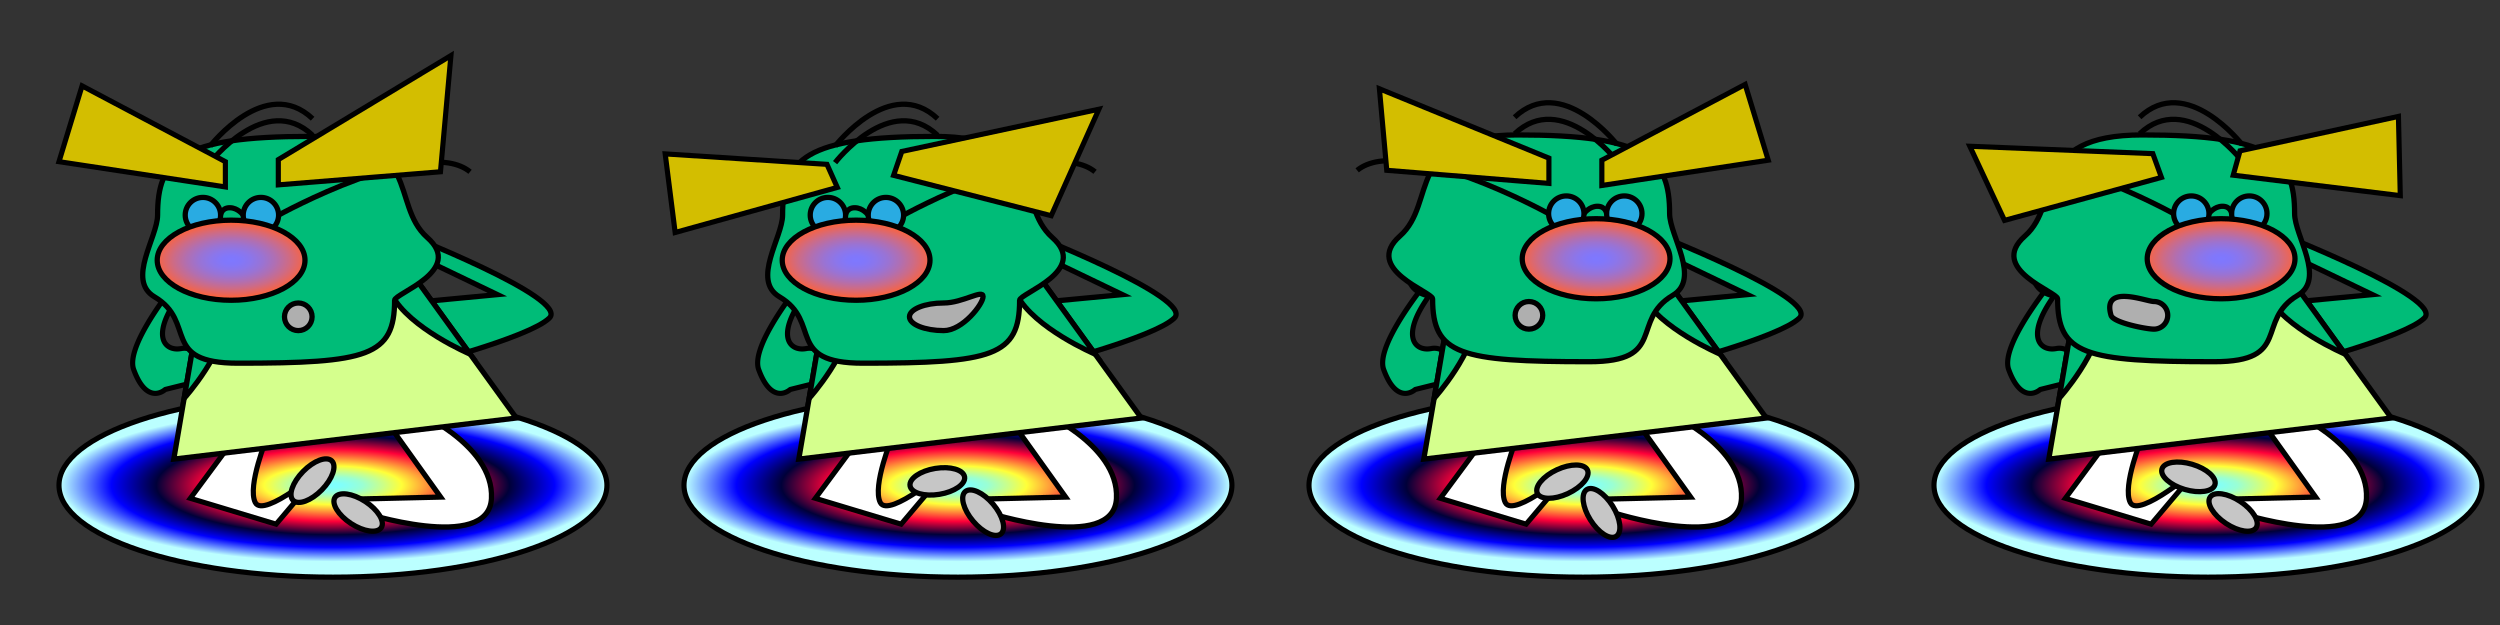<svg id="Layer_1" data-name="Layer 1" xmlns="http://www.w3.org/2000/svg" xmlns:xlink="http://www.w3.org/1999/xlink" viewBox="0 0 3400 850" preserveAspectRatio="none"><rect x="0" y="0" width="3400" height="850" fill="#333333" stroke="none"/><defs><style>.cls-1,.cls-10,.cls-11,.cls-12,.cls-14,.cls-15,.cls-16,.cls-17,.cls-18,.cls-19,.cls-2,.cls-3,.cls-4,.cls-5,.cls-6,.cls-7,.cls-8,.cls-9{stroke:#000;stroke-miterlimit:10;}.cls-1,.cls-11,.cls-14,.cls-16,.cls-18,.cls-3,.cls-4{stroke-width:7px;}.cls-1{fill:url(#radial-gradient);}.cls-2,.cls-3{fill:#00bc78;}.cls-10,.cls-12,.cls-15,.cls-17,.cls-19,.cls-2,.cls-5,.cls-6,.cls-7,.cls-8,.cls-9{stroke-width:7.18px;}.cls-4,.cls-5{fill:#fff;}.cls-6{fill:#d5ff8d;}.cls-7{fill:#29abe2;}.cls-13,.cls-8{fill:none;}.cls-9{fill:url(#radial-gradient-2);}.cls-10{fill:#afafaf;}.cls-11{fill:#d3be00;}.cls-12{fill:#c6c6c6;}.cls-14{fill:url(#radial-gradient-3);}.cls-15{fill:url(#radial-gradient-4);}.cls-16{fill:url(#radial-gradient-5);}.cls-17{fill:url(#radial-gradient-6);}.cls-18{fill:url(#radial-gradient-7);}.cls-19{fill:url(#radial-gradient-8);}</style><radialGradient id="radial-gradient" cx="6873.8" cy="6103.58" r="407.11" gradientTransform="translate(-6420.99 -1049.04) scale(1 0.28)" gradientUnits="userSpaceOnUse"><stop offset="0" stop-color="#7effff"/><stop offset="0.03" stop-color="#81fffa"/><stop offset="0.06" stop-color="#8bffeb"/><stop offset="0.1" stop-color="#9affd3"/><stop offset="0.13" stop-color="#b0ffb2"/><stop offset="0.17" stop-color="#cdff86"/><stop offset="0.21" stop-color="#eeff52"/><stop offset="0.23" stop-color="#ffff39"/><stop offset="0.43" stop-color="#ff0039"/><stop offset="0.59" stop-color="#000039"/><stop offset="0.74" stop-color="blue"/><stop offset="0.91" stop-color="#bff"/></radialGradient><radialGradient id="radial-gradient-2" cx="6735.29" cy="5797.5" r="104.66" gradientTransform="translate(-6420.99 -2486.89) scale(1 0.49)" gradientUnits="userSpaceOnUse"><stop offset="0" stop-color="#7e78ff"/><stop offset="0.12" stop-color="#8177fa"/><stop offset="0.26" stop-color="#8b76eb"/><stop offset="0.42" stop-color="#9a73d3"/><stop offset="0.58" stop-color="#b06fb2"/><stop offset="0.75" stop-color="#cd6b86"/><stop offset="0.92" stop-color="#ee6552"/><stop offset="1" stop-color="#ff6239"/></radialGradient><radialGradient id="radial-gradient-3" cx="7723.8" cy="6103.58" r="407.11" xlink:href="#radial-gradient"/><radialGradient id="radial-gradient-4" cx="7585.29" cy="5797.5" r="104.66" xlink:href="#radial-gradient-2"/><radialGradient id="radial-gradient-5" cx="8573.8" cy="6103.58" r="407.11" xlink:href="#radial-gradient"/><radialGradient id="radial-gradient-6" cx="8500.29" cy="5795.5" r="104.66" gradientTransform="matrix(-1, 0, 0, 0.49, 10670.99, -2487.91)" xlink:href="#radial-gradient-2"/><radialGradient id="radial-gradient-7" cx="9423.8" cy="6103.58" r="407.11" xlink:href="#radial-gradient"/><radialGradient id="radial-gradient-8" cx="7650.29" cy="5795.5" r="104.66" gradientTransform="matrix(-1, 0, 0, 0.49, 10670.99, -2487.91)" xlink:href="#radial-gradient-2"/></defs><title>staystill-coach-talk</title><ellipse class="cls-1" cx="452.82" cy="659.96" rx="372.6" ry="124.96"/><path class="cls-2" d="M6959.33,5857.34l138.06-13.08-171.84-82.53,42.69-1.39s227.09,88.56,200,115.66-185.44,67.28-185.44,67.28Z" transform="translate(-6420.99 -5443.61)"/><ellipse class="cls-2" cx="6946.82" cy="5742.56" rx="27.48" ry="30.99" transform="translate(-8336.07 1942.73) rotate(-50.09)"/><path class="cls-3" d="M6667.33,5917.67c-22.54,4.38-46.22-18,6.46-83.92a6.2,6.2,0,0,0,1.17-2.33l1-4a6.17,6.17,0,0,0-10.81-5.38c-26.47,33.24-72.39,96.54-62.34,124.15,16.87,46.33,39.21,30.16,42.27,27.65a6.42,6.42,0,0,1,.82-0.58l39.74-9.94C6708.29,5947.18,6691.33,5913,6667.33,5917.67Z" transform="translate(-6420.99 -5443.61)"/><ellipse class="cls-2" cx="252.21" cy="376.15" rx="36.23" ry="27.1"/><path class="cls-4" d="M6741.86,6037.5l-62,83.81,116.63,35.19,65.19-77.12s-82.26,70.19-93.53,47.65,16.44-89.54,16.44-89.54h-42.73Z" transform="translate(-6420.99 -5443.61)"/><path class="cls-5" d="M6978.78,5999.43s114.35,47,110.59,122.09-178.16,18.16-178.16,18.16l-23.68-16.91,132.68-3.14L6941,6008.82Z" transform="translate(-6420.99 -5443.61)"/><polygon class="cls-6" points="270.16 426.21 236.34 624.38 702.2 568.5 565.44 379.25 270.16 426.21"/><path class="cls-2" d="M6671.43,5985.37s57.81-63.89,57.81-115.55c0-2.15-.19-6-0.19-6l-37.9,6Z" transform="translate(-6420.99 -5443.61)"/><path class="cls-2" d="M7060.45,5925.29s-82.87-35.18-106.75-81c-1-1.91-7.12-15.11-7.12-15.11l39.85-6.34Z" transform="translate(-6420.99 -5443.61)"/><path class="cls-2" d="M6635.31,5736.13c0,30.15-42.55,88.49-4.26,111.15,58.12,34.39,7.12,90.27,113.58,90.27,176.6,0,213-9.67,213-85.58,0-9.49,95.56-40.25,44.4-85.4s-5.1-137.45-159.63-137.45C6665.76,5629.13,6635.31,5660.22,6635.31,5736.13Z" transform="translate(-6420.99 -5443.61)"/><circle class="cls-7" cx="275.95" cy="292.52" r="24.05"/><circle class="cls-7" cx="354.84" cy="292.52" r="24.05"/><path class="cls-8" d="M6721,5736.13s1.15-10,12.42-10,18.37,10,18.37,10" transform="translate(-6420.99 -5443.61)"/><path class="cls-8" d="M6799.88,5736.13s198.38-109.57,260.37-58.85" transform="translate(-6420.99 -5443.61)"/><ellipse class="cls-9" cx="314.3" cy="353.89" rx="100.49" ry="54.47"/><circle class="cls-10" cx="405.67" cy="430.85" r="18.78"/><path class="cls-8" d="M6706.7,5664.8s75.55-97.62,139.42-37.19" transform="translate(-6420.99 -5443.61)"/><path class="cls-8" d="M6706.7,5642.26s75.55-97.62,139.42-37.19" transform="translate(-6420.99 -5443.61)"/><polygon class="cls-11" points="306.51 219.87 111.62 116.79 80.21 219.87 306.51 254.24 306.51 219.87"/><polygon class="cls-11" points="378.51 217.06 613.27 75.56 599.03 233.62 378.51 251.42 378.51 217.06"/><ellipse class="cls-12" cx="6846" cy="6097.82" rx="37.57" ry="17.84" transform="translate(-8721.21 1284.92) rotate(-45.64)"/><ellipse class="cls-12" cx="6908.06" cy="6140.64" rx="17.84" ry="37.57" transform="translate(-8432.95 3118.16) rotate(-56.82)"/><rect class="cls-13" width="850" height="850"/><ellipse class="cls-14" cx="1302.82" cy="659.96" rx="372.6" ry="124.96"/><path class="cls-2" d="M7809.33,5857.34l138.06-13.08-171.84-82.53,42.69-1.39s227.09,88.56,200,115.66-185.44,67.28-185.44,67.28Z" transform="translate(-6420.99 -5443.61)"/><ellipse class="cls-2" cx="7796.82" cy="5742.56" rx="27.48" ry="30.99" transform="translate(-8031.45 2594.7) rotate(-50.09)"/><path class="cls-3" d="M7517.33,5917.67c-22.54,4.38-46.22-18,6.46-83.92a6.2,6.2,0,0,0,1.17-2.33l1-4a6.17,6.17,0,0,0-10.81-5.38c-26.47,33.24-72.39,96.54-62.34,124.15,16.87,46.33,39.21,30.16,42.27,27.65a6.42,6.42,0,0,1,.82-0.58l39.74-9.94C7558.29,5947.18,7541.33,5913,7517.33,5917.67Z" transform="translate(-6420.99 -5443.61)"/><ellipse class="cls-2" cx="1102.21" cy="376.15" rx="36.23" ry="27.1"/><path class="cls-4" d="M7591.86,6037.5l-62,83.81,116.63,35.19,65.19-77.12s-82.26,70.19-93.53,47.65,16.44-89.54,16.44-89.54h-42.73Z" transform="translate(-6420.99 -5443.61)"/><path class="cls-5" d="M7828.78,5999.43s114.35,47,110.59,122.09-178.16,18.16-178.16,18.16l-23.68-16.91,132.68-3.14L7791,6008.82Z" transform="translate(-6420.99 -5443.61)"/><polygon class="cls-6" points="1120.16 426.21 1086.35 624.38 1552.2 568.5 1415.43 379.25 1120.16 426.21"/><path class="cls-2" d="M7521.43,5985.37s57.81-63.89,57.81-115.55c0-2.15-.19-6-0.19-6l-37.9,6Z" transform="translate(-6420.99 -5443.61)"/><path class="cls-2" d="M7910.45,5925.29s-82.87-35.18-106.75-81c-1-1.91-7.12-15.11-7.12-15.11l39.85-6.34Z" transform="translate(-6420.99 -5443.61)"/><path class="cls-2" d="M7485.31,5736.13c0,30.15-42.55,88.49-4.26,111.15,58.12,34.39,7.12,90.27,113.58,90.27,176.6,0,213-9.67,213-85.58,0-9.49,95.56-40.25,44.4-85.4s-5.1-137.45-159.63-137.45C7515.76,5629.13,7485.31,5660.22,7485.31,5736.13Z" transform="translate(-6420.99 -5443.61)"/><circle class="cls-7" cx="1125.95" cy="292.52" r="24.05"/><circle class="cls-7" cx="1204.84" cy="292.52" r="24.05"/><path class="cls-8" d="M7571,5736.13s1.15-10,12.42-10,18.37,10,18.37,10" transform="translate(-6420.99 -5443.61)"/><path class="cls-8" d="M7649.88,5736.13s198.38-109.57,260.37-58.85" transform="translate(-6420.99 -5443.61)"/><ellipse class="cls-15" cx="1164.3" cy="353.89" rx="100.49" ry="54.47"/><path class="cls-10" d="M7758,5846.85c0,10.37-27.84,46.39-53.57,46.39s-46.57-8.41-46.57-18.78,20.85-18.79,46.57-18.79S7758,5836.48,7758,5846.85Z" transform="translate(-6420.99 -5443.61)"/><path class="cls-8" d="M7556.7,5664.8s75.55-97.62,139.42-37.19" transform="translate(-6420.99 -5443.61)"/><path class="cls-8" d="M7556.7,5642.26s75.55-97.62,139.42-37.19" transform="translate(-6420.99 -5443.61)"/><polygon class="cls-11" points="1124.66 223.51 904.65 209.3 918.21 316.2 1138.73 254.86 1124.66 223.51"/><polygon class="cls-11" points="1226.47 205.97 1494.49 148.51 1429.62 293.35 1215.3 238.47 1226.47 205.97"/><ellipse class="cls-12" cx="7696" cy="6097.82" rx="37.57" ry="17.84" transform="translate(-7305.51 -4119.3) rotate(-9.3)"/><ellipse class="cls-12" cx="7758.05" cy="6140.64" rx="17.84" ry="37.57" transform="translate(-8552.35 1004.19) rotate(-40.14)"/><rect class="cls-13" x="850" width="850" height="850"/><ellipse class="cls-16" cx="2152.82" cy="659.96" rx="372.6" ry="124.96"/><path class="cls-2" d="M8659.33,5857.34l138.06-13.08-171.84-82.53,42.69-1.39s227.09,88.56,200,115.66-185.44,67.28-185.44,67.28Z" transform="translate(-6420.99 -5443.61)"/><ellipse class="cls-2" cx="8646.82" cy="5742.56" rx="27.48" ry="30.99" transform="translate(-7726.83 3246.67) rotate(-50.09)"/><path class="cls-3" d="M8367.33,5917.67c-22.54,4.38-46.22-18,6.46-83.92a6.2,6.2,0,0,0,1.17-2.33l1-4a6.17,6.17,0,0,0-10.81-5.38c-26.47,33.24-72.39,96.54-62.34,124.15,16.87,46.33,39.21,30.16,42.27,27.65a6.42,6.42,0,0,1,.82-0.58l39.74-9.94C8408.29,5947.18,8391.33,5913,8367.33,5917.67Z" transform="translate(-6420.99 -5443.61)"/><ellipse class="cls-2" cx="1952.21" cy="376.15" rx="36.23" ry="27.1"/><path class="cls-4" d="M8441.86,6037.5l-62,83.81,116.63,35.19,65.19-77.12s-82.26,70.19-93.53,47.65,16.44-89.54,16.44-89.54h-42.73Z" transform="translate(-6420.99 -5443.61)"/><path class="cls-5" d="M8678.78,5999.43s114.35,47,110.59,122.09-178.16,18.16-178.16,18.16l-23.68-16.91,132.68-3.14L8641,6008.82Z" transform="translate(-6420.99 -5443.61)"/><polygon class="cls-6" points="1970.16 426.21 1936.35 624.38 2402.2 568.5 2265.43 379.25 1970.16 426.21"/><path class="cls-2" d="M8371.43,5985.37s57.81-63.89,57.81-115.55c0-2.15-.19-6-0.19-6l-37.9,6Z" transform="translate(-6420.99 -5443.61)"/><path class="cls-2" d="M8760.45,5925.29s-82.87-35.18-106.75-81c-1-1.91-7.12-15.11-7.12-15.11l39.85-6.34Z" transform="translate(-6420.99 -5443.61)"/><path class="cls-2" d="M8691.66,5734.13c0,30.15,42.55,88.49,4.26,111.15-58.12,34.39-7.12,90.27-113.58,90.27-176.6,0-213-9.67-213-85.58,0-9.49-95.56-40.25-44.4-85.4s5.1-137.45,159.63-137.45C8661.22,5627.13,8691.66,5658.22,8691.66,5734.13Z" transform="translate(-6420.99 -5443.61)"/><circle class="cls-7" cx="2209.05" cy="290.52" r="24.05"/><circle class="cls-7" cx="2130.16" cy="290.52" r="24.05"/><path class="cls-8" d="M8606,5734.13s-1.15-10-12.42-10-18.37,10-18.37,10" transform="translate(-6420.99 -5443.61)"/><path class="cls-8" d="M8527.09,5734.13s-198.38-109.57-260.37-58.85" transform="translate(-6420.99 -5443.61)"/><ellipse class="cls-17" cx="2170.7" cy="351.89" rx="100.49" ry="54.47"/><circle class="cls-10" cx="2079.33" cy="428.85" r="18.78"/><path class="cls-8" d="M8620.28,5662.8s-75.55-97.62-139.42-37.19" transform="translate(-6420.99 -5443.61)"/><path class="cls-8" d="M8620.28,5640.26s-75.55-97.62-139.42-37.19" transform="translate(-6420.99 -5443.61)"/><polygon class="cls-11" points="2178.51 217.87 2373.39 114.79 2404.81 217.87 2178.51 252.24 2178.51 217.87"/><polygon class="cls-11" points="2106.51 215.06 1875.99 120.76 1885.99 231.62 2106.51 249.42 2106.51 215.06"/><ellipse class="cls-12" cx="8546" cy="6097.82" rx="37.57" ry="17.84" transform="translate(-8194.48 -1275.98) rotate(-24.91)"/><ellipse class="cls-12" cx="8599.05" cy="6140.64" rx="17.84" ry="37.57" transform="translate(-8368.87 54.2) rotate(-32.04)"/><rect class="cls-13" x="8120.99" y="5443.61" width="850" height="850" transform="translate(10670.99 6293.61) rotate(-180)"/><ellipse class="cls-18" cx="3002.82" cy="659.96" rx="372.6" ry="124.96"/><path class="cls-2" d="M9509.33,5857.34l138.06-13.08-171.84-82.53,42.69-1.39s227.09,88.56,200,115.66-185.44,67.28-185.44,67.28Z" transform="translate(-6420.99 -5443.61)"/><ellipse class="cls-2" cx="9496.82" cy="5742.56" rx="27.48" ry="30.99" transform="translate(-7422.21 3898.63) rotate(-50.09)"/><path class="cls-3" d="M9217.33,5917.67c-22.54,4.38-46.22-18,6.46-83.92a6.2,6.2,0,0,0,1.17-2.33l1-4a6.17,6.17,0,0,0-10.81-5.38c-26.47,33.24-72.39,96.54-62.34,124.15,16.87,46.33,39.21,30.16,42.27,27.65a6.42,6.42,0,0,1,.82-0.58l39.74-9.94C9258.29,5947.18,9241.33,5913,9217.33,5917.67Z" transform="translate(-6420.99 -5443.61)"/><ellipse class="cls-2" cx="2802.21" cy="376.15" rx="36.23" ry="27.1"/><path class="cls-4" d="M9291.86,6037.5l-62,83.81,116.63,35.19,65.19-77.12s-82.26,70.19-93.53,47.65,16.44-89.54,16.44-89.54h-42.73Z" transform="translate(-6420.99 -5443.61)"/><path class="cls-5" d="M9528.78,5999.43s114.35,47,110.59,122.09-178.16,18.16-178.16,18.16l-23.68-16.91,132.68-3.14L9491,6008.82Z" transform="translate(-6420.99 -5443.61)"/><polygon class="cls-6" points="2820.16 426.21 2786.34 624.38 3252.2 568.5 3115.43 379.25 2820.16 426.21"/><path class="cls-2" d="M9221.43,5985.37s57.81-63.89,57.81-115.55c0-2.15-.19-6-0.19-6l-37.9,6Z" transform="translate(-6420.99 -5443.61)"/><path class="cls-2" d="M9610.45,5925.29s-82.87-35.18-106.75-81c-1-1.91-7.12-15.11-7.12-15.11l39.85-6.34Z" transform="translate(-6420.99 -5443.61)"/><ellipse class="cls-12" cx="9397" cy="6091.82" rx="17.84" ry="37.57" transform="translate(-5531.02 7931.35) rotate(-73.52)"/><ellipse class="cls-12" cx="9458.05" cy="6140.64" rx="17.84" ry="37.57" transform="translate(-7311.65 5176.56) rotate(-56.4)"/><rect class="cls-13" x="8970.99" y="5443.61" width="850" height="850" transform="translate(12370.99 6293.61) rotate(-180)"/><path class="cls-2" d="M9541.66,5734.13c0,30.15,42.55,88.49,4.26,111.15-58.12,34.39-7.12,90.27-113.58,90.27-176.6,0-213-9.67-213-85.58,0-9.49-95.56-40.25-44.4-85.4s5.1-137.45,159.63-137.45C9511.22,5627.13,9541.66,5658.22,9541.66,5734.13Z" transform="translate(-6420.99 -5443.61)"/><circle class="cls-7" cx="3059.05" cy="290.52" r="24.05"/><circle class="cls-7" cx="2980.16" cy="290.52" r="24.05"/><path class="cls-8" d="M9456,5734.13s-1.15-10-12.42-10-18.37,10-18.37,10" transform="translate(-6420.99 -5443.61)"/><path class="cls-8" d="M9377.09,5734.13s-198.38-109.57-260.37-58.85" transform="translate(-6420.99 -5443.61)"/><ellipse class="cls-19" cx="3020.7" cy="351.89" rx="100.49" ry="54.47"/><path class="cls-10" d="M9292,5872.46c2.92,10,47.94,18.78,58.32,18.78a18.78,18.78,0,1,0,0-37.57C9339.94,5853.68,9279.24,5829,9292,5872.46Z" transform="translate(-6420.99 -5443.61)"/><path class="cls-8" d="M9470.28,5662.8s-75.55-97.62-139.42-37.19" transform="translate(-6420.99 -5443.61)"/><path class="cls-8" d="M9470.28,5640.26s-75.55-97.62-139.42-37.19" transform="translate(-6420.99 -5443.61)"/><polygon class="cls-11" points="3046.44 205.15 3261.87 158.32 3264.38 266.06 3037.19 238.25 3046.44 205.15"/><polygon class="cls-11" points="2927.82 208.96 2678.97 198.91 2726.16 299.72 2939.54 241.26 2927.82 208.96"/></svg>